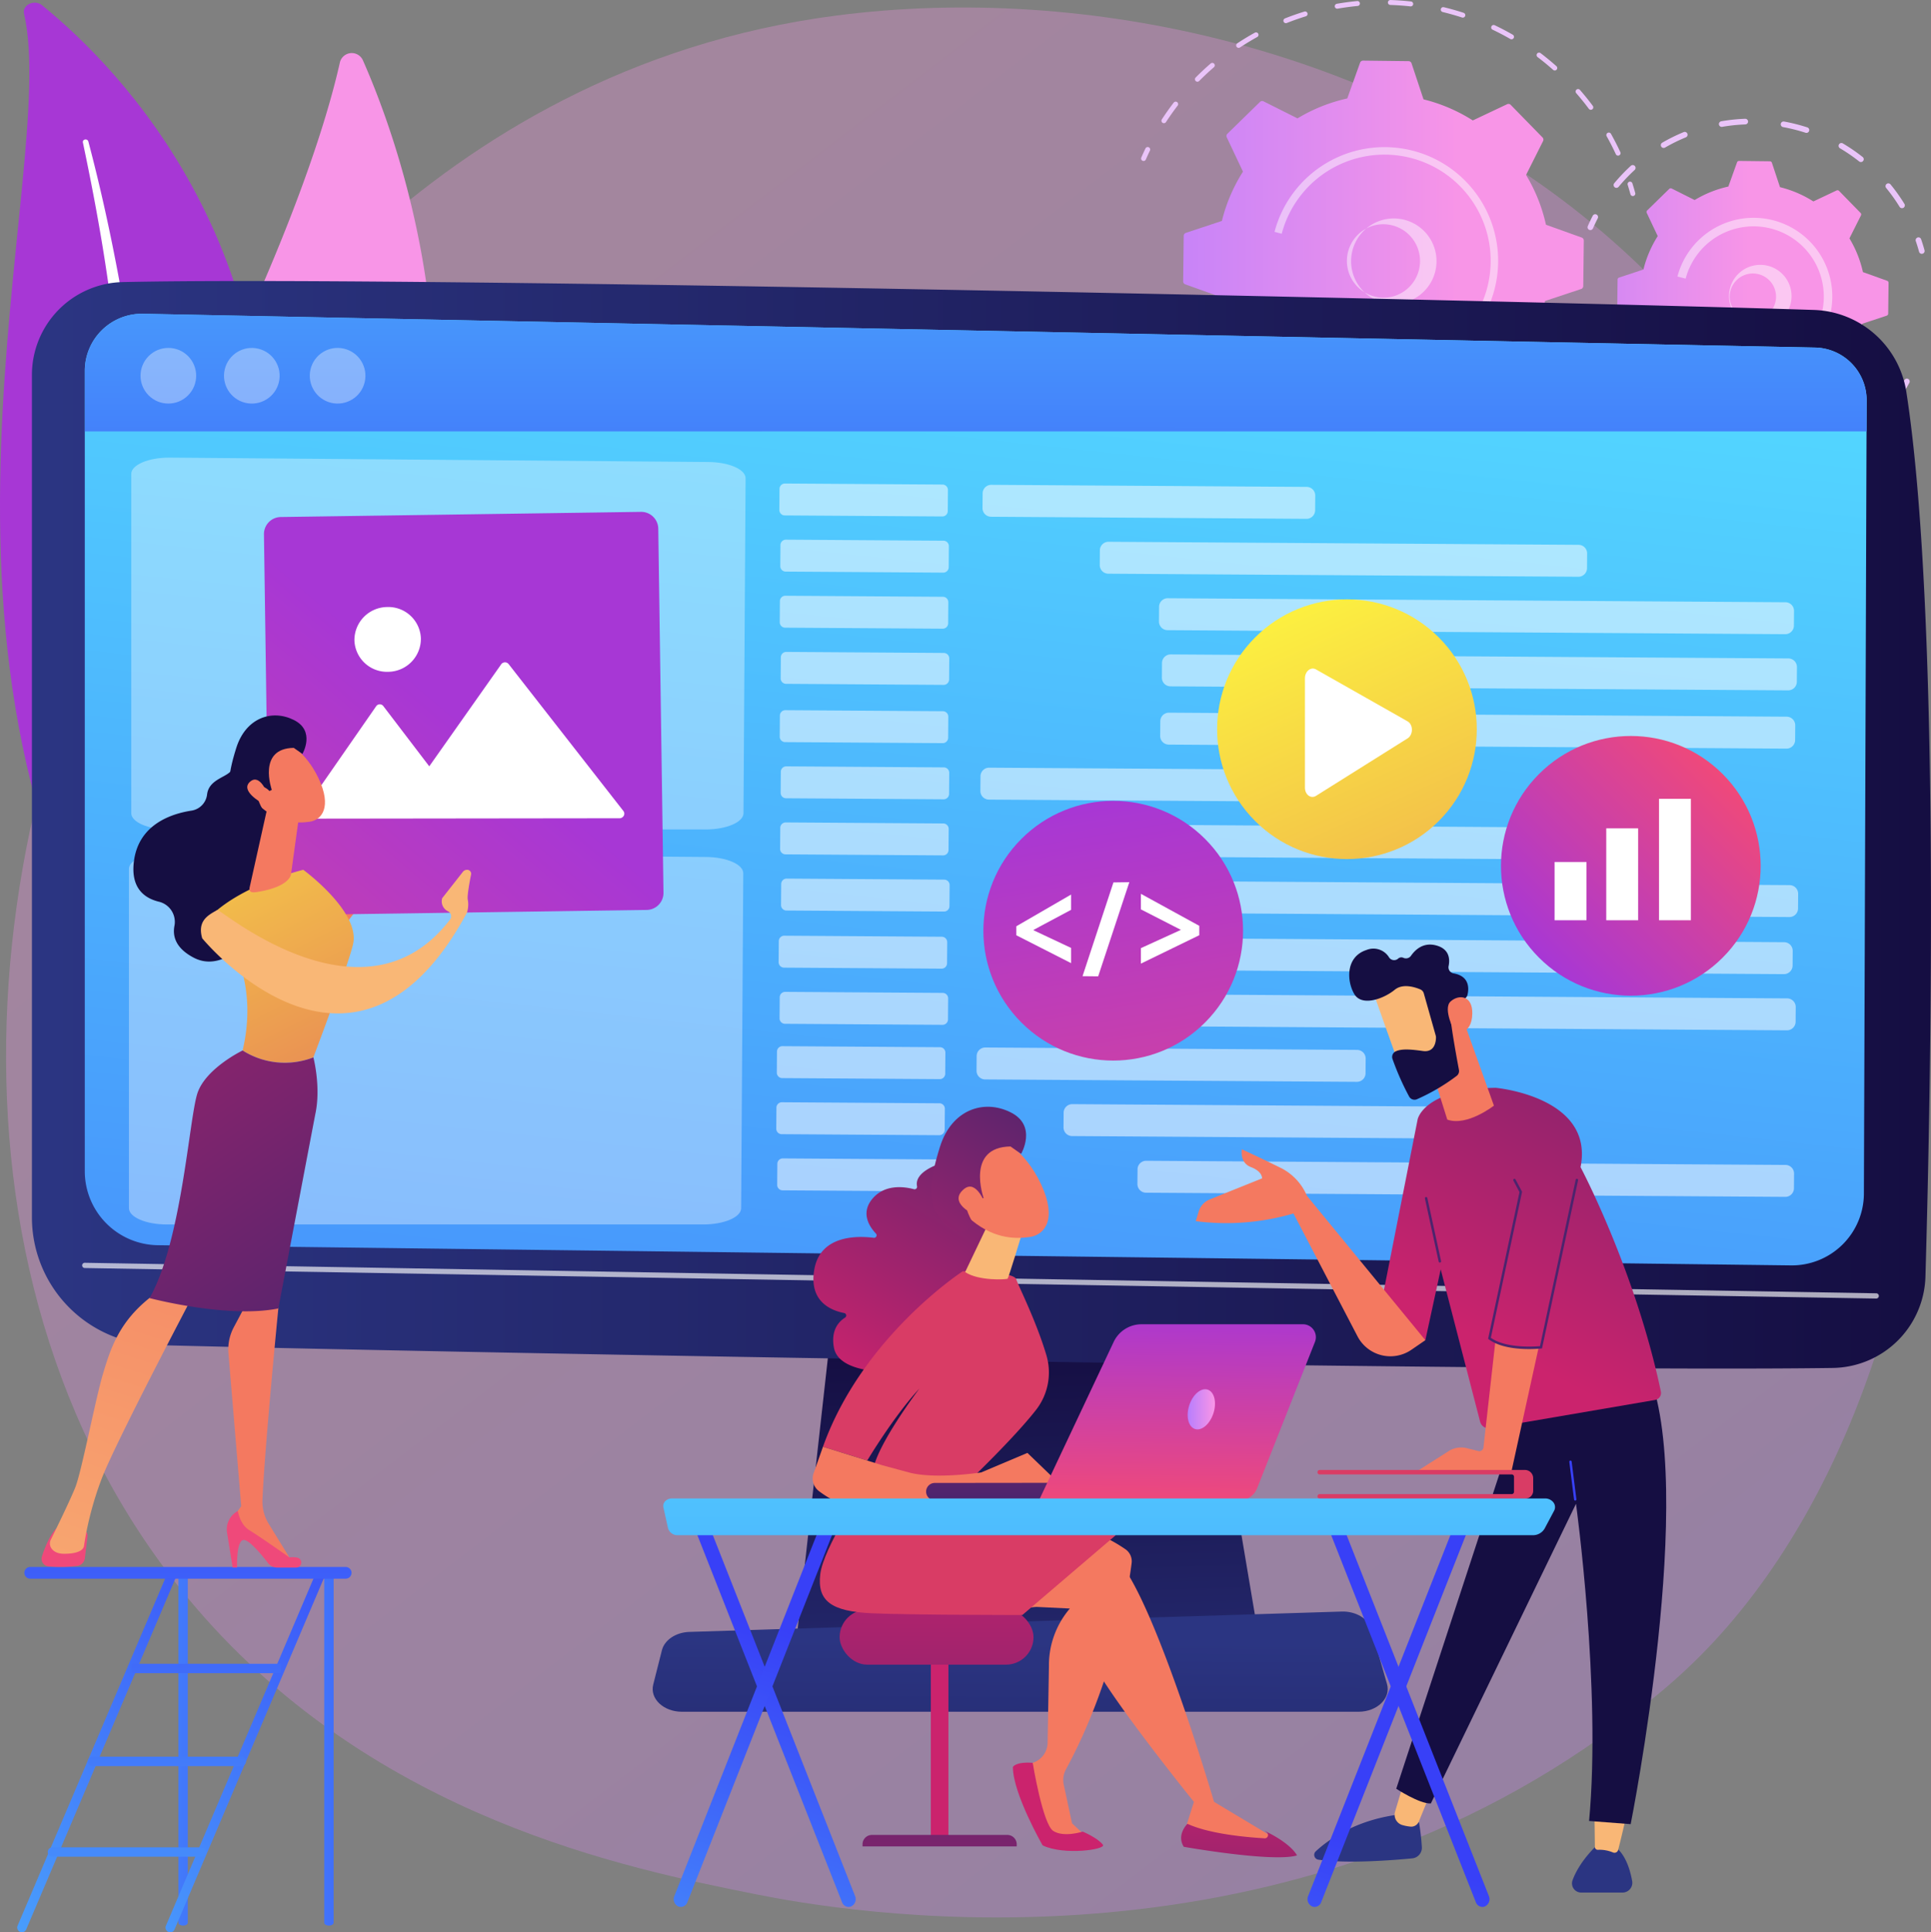 <svg xmlns="http://www.w3.org/2000/svg" xmlns:xlink="http://www.w3.org/1999/xlink" width="561.971" height="562.268" viewBox="0 0 561.971 562.268">
  <rect x="0" y="0" width="561.971" height="562.268" fill="#808080" stroke="none"/>
  <defs>
    <linearGradient id="linear-gradient" x1="1.125" y1="1.299" x2="0.238" y2="0.189" gradientUnits="objectBoundingBox">
      <stop offset="0" stop-color="#b37cff"/>
      <stop offset="1" stop-color="#f895e7"/>
    </linearGradient>
    <linearGradient id="linear-gradient-2" x1="-0.299" y1="1.059" x2="0.697" y2="1.059" xlink:href="#linear-gradient"/>
    <linearGradient id="linear-gradient-3" x1="-0.511" y1="1.64" x2="0.485" y2="1.64" xlink:href="#linear-gradient"/>
    <linearGradient id="linear-gradient-4" x1="9.738" y1="0.102" x2="11.717" y2="0.102" gradientUnits="objectBoundingBox">
      <stop offset="0" stop-color="#a737d5"/>
      <stop offset="1" stop-color="#ef497a"/>
    </linearGradient>
    <linearGradient id="linear-gradient-5" x1="-3.429" y1="2.562" x2="-0.81" y2="2.562" xlink:href="#linear-gradient"/>
    <linearGradient id="linear-gradient-6" x1="0.52" y1="1.509" x2="0.468" y2="0.18" gradientUnits="objectBoundingBox">
      <stop offset="0" stop-color="#2b3582"/>
      <stop offset="1" stop-color="#150e42"/>
    </linearGradient>
    <linearGradient id="linear-gradient-7" x1="0" y1="0.5" x2="1" y2="0.5" xlink:href="#linear-gradient-6"/>
    <linearGradient id="linear-gradient-8" x1="0.602" y1="-0.008" x2="0.096" y2="2.467" gradientUnits="objectBoundingBox">
      <stop offset="0" stop-color="#53d8ff"/>
      <stop offset="1" stop-color="#3840f7"/>
    </linearGradient>
    <linearGradient id="linear-gradient-9" x1="0.525" y1="0.297" x2="0.225" y2="5.134" xlink:href="#linear-gradient-6"/>
    <linearGradient id="linear-gradient-10" x1="0.531" y1="-3.225" x2="0.472" y2="4.226" xlink:href="#linear-gradient-8"/>
    <linearGradient id="linear-gradient-11" x1="-22.235" y1="2.29" x2="11.338" y2="-0.353" xlink:href="#linear-gradient-8"/>
    <linearGradient id="linear-gradient-12" x1="-20.655" y1="2.166" x2="12.919" y2="-0.478" xlink:href="#linear-gradient-8"/>
    <linearGradient id="linear-gradient-13" x1="-0.677" y1="2.052" x2="1.278" y2="-0.536" xlink:href="#linear-gradient-8"/>
    <linearGradient id="linear-gradient-14" x1="-0.764" y1="2.167" x2="1.176" y2="-0.402" xlink:href="#linear-gradient-8"/>
    <linearGradient id="linear-gradient-15" x1="-0.271" y1="64.331" x2="0.693" y2="-15.457" xlink:href="#linear-gradient-8"/>
    <linearGradient id="linear-gradient-16" x1="-1.014" y1="71.739" x2="1.106" y2="-27.997" xlink:href="#linear-gradient-8"/>
    <linearGradient id="linear-gradient-17" x1="-0.721" y1="61.582" x2="1.273" y2="-38.151" xlink:href="#linear-gradient-8"/>
    <linearGradient id="linear-gradient-18" x1="-0.522" y1="51.629" x2="1.472" y2="-48.113" xlink:href="#linear-gradient-8"/>
    <linearGradient id="linear-gradient-19" x1="-17.028" y1="4.474" x2="-17.013" y2="8.118" xlink:href="#linear-gradient-6"/>
    <linearGradient id="linear-gradient-20" x1="-57.085" y1="1.164" x2="-57.348" y2="-0.58" gradientUnits="objectBoundingBox">
      <stop offset="0" stop-color="#f9b776"/>
      <stop offset="1" stop-color="#f47960"/>
    </linearGradient>
    <linearGradient id="linear-gradient-21" x1="-38.515" y1="3.704" x2="-38.488" y2="7.135" xlink:href="#linear-gradient-6"/>
    <linearGradient id="linear-gradient-22" x1="-76.353" y1="1.13" x2="-76.638" y2="-0.791" xlink:href="#linear-gradient-20"/>
    <linearGradient id="linear-gradient-23" x1="-8.205" y1="0.5" x2="-7.205" y2="0.5" xlink:href="#linear-gradient-6"/>
    <linearGradient id="linear-gradient-24" x1="-328.072" y1="2.369" x2="-326.69" y2="1.878" xlink:href="#linear-gradient-8"/>
    <linearGradient id="linear-gradient-25" x1="0.451" y1="0.777" x2="1.134" y2="-0.807" gradientUnits="objectBoundingBox">
      <stop offset="0" stop-color="#cb236d"/>
      <stop offset="1" stop-color="#4c246d"/>
    </linearGradient>
    <linearGradient id="linear-gradient-26" x1="8.744" y1="-1.859" x2="6.025" y2="-1.081" xlink:href="#linear-gradient-25"/>
    <linearGradient id="linear-gradient-27" x1="-17.14" y1="0.5" x2="-16.14" y2="0.5" xlink:href="#linear-gradient-20"/>
    <linearGradient id="linear-gradient-28" x1="-7.727" y1="0.5" x2="-6.727" y2="0.5" xlink:href="#linear-gradient-20"/>
    <linearGradient id="linear-gradient-29" x1="-33.759" y1="1.029" x2="-32.47" y2="0.222" xlink:href="#linear-gradient-20"/>
    <linearGradient id="linear-gradient-30" x1="-25.349" y1="0.175" x2="-26.666" y2="1.493" xlink:href="#linear-gradient-20"/>
    <linearGradient id="linear-gradient-31" x1="-16.557" y1="0.5" x2="-15.557" y2="0.5" xlink:href="#linear-gradient-6"/>
    <linearGradient id="linear-gradient-32" x1="-87.312" y1="2.763" x2="-84.05" y2="0.44" xlink:href="#linear-gradient-20"/>
    <linearGradient id="linear-gradient-33" x1="1.809" y1="-0.767" x2="1.346" y2="-0.338" xlink:href="#linear-gradient-25"/>
    <linearGradient id="linear-gradient-34" x1="-11.674" y1="1.423" x2="-11.46" y2="-0.469" xlink:href="#linear-gradient-8"/>
    <linearGradient id="linear-gradient-35" x1="-11.443" y1="1.425" x2="-11.23" y2="-0.467" xlink:href="#linear-gradient-8"/>
    <linearGradient id="linear-gradient-36" x1="-3.967" y1="1.595" x2="-3.668" y2="-0.342" xlink:href="#linear-gradient-8"/>
    <linearGradient id="linear-gradient-37" x1="-3.736" y1="1.598" x2="-3.438" y2="-0.339" xlink:href="#linear-gradient-8"/>
    <linearGradient id="linear-gradient-38" x1="-57.834" y1="-0.903" x2="-58.426" y2="2.001" xlink:href="#linear-gradient-25"/>
    <linearGradient id="linear-gradient-39" x1="-6.148" y1="-31.124" x2="-6.216" y2="17.409" xlink:href="#linear-gradient-25"/>
    <linearGradient id="linear-gradient-40" x1="-4.776" y1="-2.351" x2="-4.83" y2="7.705" xlink:href="#linear-gradient-25"/>
    <linearGradient id="linear-gradient-41" x1="-10.314" y1="0.5" x2="-9.314" y2="0.5" xlink:href="#linear-gradient-20"/>
    <linearGradient id="linear-gradient-42" x1="-13.529" y1="0.006" x2="-13.733" y2="3.202" xlink:href="#linear-gradient-25"/>
    <linearGradient id="linear-gradient-43" x1="-5.474" y1="0.5" x2="-4.474" y2="0.5" xlink:href="#linear-gradient-20"/>
    <linearGradient id="linear-gradient-44" x1="-3.678" y1="0.5" x2="-2.678" y2="0.5" gradientUnits="objectBoundingBox">
      <stop offset="0" stop-color="#fdf53f"/>
      <stop offset="0.665" stop-color="#e57a58"/>
      <stop offset="1" stop-color="#d93c65"/>
    </linearGradient>
    <linearGradient id="linear-gradient-45" x1="-13.527" y1="-2.158" x2="-13.686" y2="6.275" xlink:href="#linear-gradient-25"/>
    <linearGradient id="linear-gradient-46" x1="0.208" y1="1.071" x2="1.101" y2="-0.528" xlink:href="#linear-gradient-25"/>
    <linearGradient id="linear-gradient-47" x1="-4.254" y1="0.171" x2="-3.633" y2="1.621" xlink:href="#linear-gradient-44"/>
    <linearGradient id="linear-gradient-48" x1="-19.185" y1="1.885" x2="-19.415" y2="0.326" xlink:href="#linear-gradient-20"/>
    <linearGradient id="linear-gradient-49" x1="-12.643" y1="0.3" x2="-11.359" y2="1.091" xlink:href="#linear-gradient-20"/>
    <linearGradient id="linear-gradient-50" x1="-0.754" y1="2.262" x2="1.008" y2="-0.4" xlink:href="#linear-gradient-25"/>
    <linearGradient id="linear-gradient-51" x1="-43.078" y1="-1.101" x2="-38.057" y2="1.863" xlink:href="#linear-gradient-20"/>
    <linearGradient id="linear-gradient-52" x1="-3.513" y1="0.5" x2="-2.513" y2="0.5" xlink:href="#linear-gradient-20"/>
    <linearGradient id="linear-gradient-53" x1="0.528" y1="-10.34" x2="0.499" y2="0.923" xlink:href="#linear-gradient-25"/>
    <linearGradient id="linear-gradient-54" x1="0.513" y1="-0.106" x2="0.49" y2="1.018" xlink:href="#linear-gradient-4"/>
    <linearGradient id="linear-gradient-55" x1="0" y1="0.5" x2="1" y2="0.5" xlink:href="#linear-gradient"/>
    <linearGradient id="linear-gradient-57" x1="-8.775" y1="4.297" x2="-8.779" y2="2.582" xlink:href="#linear-gradient-44"/>
    <linearGradient id="linear-gradient-58" x1="-0.99" y1="-4.546" x2="-1.287" y2="25.573" xlink:href="#linear-gradient-8"/>
    <linearGradient id="linear-gradient-59" x1="-4.306" y1="0.302" x2="-3.635" y2="1.263" xlink:href="#linear-gradient-20"/>
    <linearGradient id="linear-gradient-60" x1="-18.632" y1="1.592" x2="-17.02" y2="4.225" xlink:href="#linear-gradient-20"/>
    <linearGradient id="linear-gradient-61" x1="0.462" y1="0.486" x2="-0.772" y2="1.948" xlink:href="#linear-gradient-4"/>
    <linearGradient id="linear-gradient-62" x1="-2.418" y1="-0.346" x2="-2.055" y2="0.297" xlink:href="#linear-gradient-6"/>
    <linearGradient id="linear-gradient-63" x1="-1.538" y1="0.5" x2="-0.538" y2="0.5" xlink:href="#linear-gradient-4"/>
    <linearGradient id="linear-gradient-64" x1="-7.064" y1="1.602" x2="-6.029" y2="-1.187" xlink:href="#linear-gradient-20"/>
    <linearGradient id="linear-gradient-65" x1="-6.311" y1="0.5" x2="-5.311" y2="0.5" xlink:href="#linear-gradient-4"/>
    <linearGradient id="linear-gradient-66" x1="-0.982" y1="1.698" x2="-0.519" y2="-1.193" xlink:href="#linear-gradient-20"/>
    <linearGradient id="linear-gradient-67" x1="-3.191" y1="-0.031" x2="-1.587" y2="4.08" xlink:href="#linear-gradient-44"/>
    <linearGradient id="linear-gradient-68" x1="-2.522" y1="-0.682" x2="-1.162" y2="2.359" xlink:href="#linear-gradient-25"/>
    <linearGradient id="linear-gradient-69" x1="-9.832" y1="1.857" x2="-9.578" y2="0.807" xlink:href="#linear-gradient-20"/>
    <linearGradient id="linear-gradient-70" x1="-6.909" y1="1.328" x2="-5.448" y2="-1.033" xlink:href="#linear-gradient-20"/>
    <linearGradient id="linear-gradient-71" x1="-6.051" y1="-0.334" x2="-5.35" y2="0.994" xlink:href="#linear-gradient-6"/>
    <linearGradient id="linear-gradient-72" x1="-23.834" y1="3.259" x2="-18.518" y2="-4.348" xlink:href="#linear-gradient-20"/>
    <linearGradient id="linear-gradient-73" x1="14.966" y1="12.548" x2="15.549" y2="12.548" xlink:href="#linear-gradient-20"/>
    <linearGradient id="linear-gradient-74" x1="0.794" y1="0.084" x2="-0.492" y2="1.905" xlink:href="#linear-gradient-4"/>
    <linearGradient id="linear-gradient-75" x1="0.721" y1="-0.082" x2="-0.708" y2="3.686" xlink:href="#linear-gradient-44"/>
    <linearGradient id="linear-gradient-76" x1="0" y1="0.5" x2="1" y2="0.5" xlink:href="#linear-gradient-4"/>
  </defs>
  <g id="Group_41" data-name="Group 41" transform="translate(-458.821 -440.582)">
    <path id="Path_1" data-name="Path 1" d="M962.639,929.029c-11.5,11.958-22.378,19.671-30.974,25.764-101.043,71.622-220.6,50.744-246.015,45.646-37.523-7.529-110.054-22.082-162.492-83-79.335-92.166-66.981-237.372-5.444-333.224,11.256-17.533,70.715-114.846,191.564-130.451,73.136-9.444,158.39,9.6,220.129,60.7C1059,621.723,1049.775,838.406,962.639,929.029Z" transform="translate(-6.993 -8.665)" opacity="0.3" fill="url(#linear-gradient)"/>
    <g id="Group_9" data-name="Group 9" transform="translate(786.472 440.582)">
      <g id="Group_4" data-name="Group 4">
        <g id="Group_1" data-name="Group 1" transform="translate(4.438)">
          <path id="Path_2" data-name="Path 2" d="M2109.815,657.221a.72.72,0,0,1-.828-.988c.386-.885.794-1.774,1.212-2.642a.72.72,0,1,1,1.3.625c-.41.851-.81,1.724-1.189,2.593A.719.719,0,0,1,2109.815,657.221Z" transform="translate(-2108.926 -610.397)" fill="#eac4f9"/>
          <path id="Path_3" data-name="Path 3" d="M2271.409,485.851a.722.722,0,0,1-.822-.4c-.817-1.768-1.715-3.525-2.668-5.222a.72.72,0,0,1,1.256-.706c.972,1.731,1.888,3.522,2.721,5.323a.72.72,0,0,1-.352.956A.673.673,0,0,1,2271.409,485.851Zm-7.932-13.338a.721.721,0,0,1-.747-.27c-1.16-1.557-2.4-3.093-3.684-4.563a.721.721,0,0,1,1.085-.949c1.31,1.5,2.573,3.064,3.755,4.652a.722.722,0,0,1-.148,1.008A.711.711,0,0,1,2263.477,472.513Zm-10.491-11.438a.717.717,0,0,1-.648-.162c-1.458-1.3-2.981-2.551-4.528-3.726a.72.72,0,1,1,.871-1.148c1.577,1.2,3.129,2.476,4.615,3.8a.72.72,0,0,1-.31,1.238Zm-113.75,15.337a.72.72,0,0,1-.772-1.093c1.082-1.66,2.244-3.3,3.455-4.877a.72.72,0,0,1,1.142.878c-1.188,1.546-2.329,3.156-3.39,4.785A.718.718,0,0,1,2139.237,476.411ZM2240.4,452a.719.719,0,0,1-.528-.076c-1.685-.97-3.432-1.885-5.19-2.719a.721.721,0,0,1,.618-1.3c1.792.851,3.572,1.784,5.292,2.773A.72.72,0,0,1,2240.4,452Zm-91.41,12.342a.72.72,0,0,1-.681-1.207c1.4-1.413,2.872-2.786,4.37-4.079a.72.72,0,0,1,.941,1.09c-1.47,1.269-2.913,2.616-4.288,4A.712.712,0,0,1,2148.993,464.339Zm77.236-18.646a.717.717,0,0,1-.392-.016c-1.845-.6-3.742-1.139-5.64-1.6a.72.72,0,1,1,.338-1.4c1.935.466,3.869,1.015,5.749,1.629a.72.72,0,0,1-.055,1.385Zm-65.243,8.795a.72.72,0,0,1-.566-1.3c1.656-1.1,3.375-2.139,5.111-3.1a.72.72,0,1,1,.7,1.26c-1.7.943-3.389,1.967-5.014,3.042A.717.717,0,0,1,2160.986,454.488Zm50.077-12.066a.7.7,0,0,1-.248.016c-1.934-.213-3.9-.353-5.849-.416a.72.72,0,1,1,.046-1.439c1.984.063,3.989.206,5.961.423a.72.72,0,0,1,.089,1.416Zm-15.515-.12a.742.742,0,0,1-.1.017c-1.936.182-3.891.445-5.813.779a.72.72,0,0,1-.833-.586.736.736,0,0,1,.586-.833c1.958-.341,3.952-.608,5.925-.794a.72.72,0,0,1,.237,1.417Zm-20.807,5a.72.72,0,0,1-.434-1.37c1.845-.732,3.742-1.4,5.638-1.986a.72.72,0,1,1,.425,1.376c-1.86.574-3.722,1.229-5.531,1.948A.722.722,0,0,1,2174.741,447.3Z" transform="translate(-2132.427 -440.582)" fill="#eac4f9"/>
          <path id="Path_4" data-name="Path 4" d="M2814.091,707.376a.72.72,0,0,1-.863-.51c-.249-.912-.52-1.832-.8-2.736a.721.721,0,0,1,.471-.9.729.729,0,0,1,.9.471c.29.921.566,1.859.82,2.788a.722.722,0,0,1-.505.885Z" transform="translate(-2670.815 -650.345)" fill="#eac4f9"/>
        </g>
        <g id="Group_2" data-name="Group 2" transform="translate(0 92.258)">
          <path id="Path_5" data-name="Path 5" d="M2778.479,999.149a.72.72,0,0,1-.789-1.067c.485-.82.958-1.655,1.4-2.483a.721.721,0,0,1,1.268.686c-.456.843-.937,1.694-1.433,2.53A.715.715,0,0,1,2778.479,999.149Z" transform="translate(-2638.582 -975.857)" fill="#eac4f9"/>
          <path id="Path_6" data-name="Path 6" d="M2194,1004.216l-.635.15a.72.72,0,0,1-.331-1.4l.007,0,.622-.147c1.653-.4,3.317-.86,4.945-1.372a.721.721,0,0,1,.432,1.375C2197.384,1003.339,2195.688,1003.81,2194,1004.216Zm-9.96,1.707a.71.71,0,0,1-.1.017c-1.94.2-3.915.329-5.868.381a.721.721,0,0,1-.038-1.441c1.917-.051,3.854-.176,5.758-.374a.72.72,0,0,1,.244,1.416Zm23.782-6.494a.72.72,0,0,1-.469-1.355c1.743-.8,3.474-1.679,5.146-2.61a.72.72,0,1,1,.7,1.258c-1.7.95-3.469,1.845-5.246,2.662A.741.741,0,0,1,2207.825,999.429Zm-39.054,6.537a.707.707,0,0,1-.239.016c-1.948-.191-3.907-.459-5.825-.8a.721.721,0,0,1,.25-1.419c1.882.332,3.806.6,5.716.784a.72.72,0,0,1,.1,1.417Zm52.212-14.291a.72.72,0,0,1-.6-1.28c1.537-1.13,3.055-2.339,4.513-3.6a.72.72,0,0,1,.94,1.092c-1.486,1.28-3.034,2.513-4.6,3.664A.714.714,0,0,1,2220.983,991.675Zm-67.181,11.278a.709.709,0,0,1-.38-.012c-1.863-.576-3.729-1.232-5.546-1.952a.72.72,0,1,1,.531-1.339c1.782.705,3.613,1.349,5.44,1.915a.72.72,0,0,1-.045,1.388Zm78.513-21.518a.72.72,0,0,1-.7-1.184c1.286-1.42,2.535-2.908,3.709-4.421a.721.721,0,0,1,1.139.883c-1.2,1.541-2.469,3.057-3.78,4.5A.716.716,0,0,1,2232.316,981.435Zm-92.565,15.554a.713.713,0,0,1-.515-.07c-1.706-.938-3.4-1.959-5.038-3.032a.72.72,0,0,1,.79-1.2c1.606,1.054,3.269,2.054,4.942,2.976a.72.72,0,0,1-.179,1.331Zm-12.561-8.679a.717.717,0,0,1-.636-.152c-1.17-1-2.326-2.042-3.44-3.112q-.45-.432-.89-.869a.72.72,0,0,1,1.014-1.023q.432.43.874.853c1.093,1.05,2.229,2.077,3.376,3.055a.72.72,0,0,1-.3,1.248ZM2116.606,977.3a.721.721,0,0,1-.736-.255c-1.206-1.537-2.366-3.139-3.45-4.765a.72.72,0,0,1,1.2-.8c1.063,1.594,2.2,3.167,3.385,4.675a.721.721,0,0,1-.4,1.145Zm-8.161-12.908a.72.72,0,0,1-.813-.379c-.87-1.747-1.682-3.551-2.416-5.364a.72.72,0,0,1,1.336-.54c.719,1.778,1.517,3.549,2.369,5.262a.719.719,0,0,1-.324.966A.691.691,0,0,1,2108.445,964.391Z" transform="translate(-2101.483 -945.854)" fill="#eac4f9"/>
          <path id="Path_7" data-name="Path 7" d="M2088.446,903.217a.72.72,0,0,1-.864-.516c-.246-.928-.478-1.877-.69-2.824a.752.752,0,0,1,.545-.86.721.721,0,0,1,.861.545c.208.929.436,1.861.676,2.771a.72.72,0,0,1-.511.881Z" transform="translate(-2086.875 -898.998)" fill="#eac4f9"/>
        </g>
        <g id="Group_3" data-name="Group 3" transform="translate(16.682 17.637)">
          <path id="Path_8" data-name="Path 8" d="M2169.767,592.454a.907.907,0,0,0,.6.866l10.407,3.727a48.137,48.137,0,0,0,5.795,14.485l-4.955,9.874a.908.908,0,0,0,.162,1.042l9.264,9.486a.909.909,0,0,0,1.038.187l9.988-4.721a48.159,48.159,0,0,0,14.344,6.135l3.48,10.493a.909.909,0,0,0,.851.622l13.259.157a.909.909,0,0,0,.866-.6L2238.6,633.8A48.162,48.162,0,0,0,2253.081,628l9.874,4.955A.908.908,0,0,0,2264,632.8l9.487-9.265a.908.908,0,0,0,.187-1.038l-4.721-9.988a48.151,48.151,0,0,0,6.135-14.345l10.493-3.48a.909.909,0,0,0,.622-.851l.157-13.259a.909.909,0,0,0-.6-.866l-10.407-3.727a48.164,48.164,0,0,0-5.794-14.486l4.955-9.874a.909.909,0,0,0-.162-1.042l-9.265-9.486a.908.908,0,0,0-1.038-.186l-9.989,4.721a48.143,48.143,0,0,0-14.344-6.135L2236.23,529a.908.908,0,0,0-.852-.622l-13.259-.157a.909.909,0,0,0-.866.6l-3.727,10.407a48.157,48.157,0,0,0-14.486,5.8l-9.874-4.956a.908.908,0,0,0-1.042.162l-9.486,9.265a.909.909,0,0,0-.187,1.038l4.721,9.988a48.164,48.164,0,0,0-6.135,14.344l-10.493,3.48a.908.908,0,0,0-.622.851Z" transform="translate(-2169.767 -528.218)" fill="url(#linear-gradient-2)"/>
          <path id="Path_9" data-name="Path 9" d="M2411.4,779.367l-.012,0a12.43,12.43,0,1,1,.012,0Zm-5.516-22.893a10.694,10.694,0,0,0,5,20.795l.01,0a10.694,10.694,0,0,0-5-20.795Z" transform="translate(-2350.094 -708.575)" fill="#fff" opacity="0.47"/>
          <path id="Path_10" data-name="Path 10" d="M2341.673,718.7a33.108,33.108,0,0,1-35.822-14.555l1.829-1.15a30.956,30.956,0,0,0,39.078,11.673l.064-.029.066-.031a30.929,30.929,0,0,0,17.9-27.68,31.129,31.129,0,0,0-.859-7.667,30.927,30.927,0,0,0-59.95-.59l-2.09-.55a33.083,33.083,0,1,1,39.784,40.578Z" transform="translate(-2275.299 -628.29)" fill="#fff" opacity="0.47"/>
        </g>
      </g>
      <g id="Group_8" data-name="Group 8" transform="translate(131.363 34.557)">
        <g id="Group_5" data-name="Group 5" transform="translate(3.007)">
          <path id="Path_11" data-name="Path 11" d="M2755.555,754.9a.822.822,0,0,1-.946-1.128c.443-1.018.925-2.034,1.433-3.018a.822.822,0,1,1,1.462.753c-.491.953-.957,1.936-1.387,2.921A.819.819,0,0,1,2755.555,754.9Z" transform="translate(-2754.54 -722.528)" fill="#eac4f9"/>
          <path id="Path_12" data-name="Path 12" d="M2876.328,638.291a.822.822,0,0,1-.893-.368,50.361,50.361,0,0,0-3.93-5.513.823.823,0,0,1,1.272-1.043,52.087,52.087,0,0,1,4.058,5.694.822.822,0,0,1-.27,1.131A.808.808,0,0,1,2876.328,638.291Zm-11.964-13.428a.821.821,0,0,1-.7-.154,50.521,50.521,0,0,0-5.583-3.829.822.822,0,0,1,.836-1.416,52.038,52.038,0,0,1,5.765,3.954.822.822,0,0,1-.316,1.445Zm-71.147,7.512a.822.822,0,0,1-.825-1.326c.793-.952,1.633-1.891,2.5-2.794.749-.78,1.529-1.544,2.32-2.271a.822.822,0,0,1,1.114,1.21c-.767.705-1.523,1.445-2.248,2.2-.84.875-1.655,1.786-2.422,2.707A.82.82,0,0,1,2793.216,632.375Zm55.295-15.993a.822.822,0,0,1-.446-.017,50.587,50.587,0,0,0-6.564-1.653.823.823,0,0,1,.294-1.619,52.338,52.338,0,0,1,6.778,1.707.823.823,0,0,1-.062,1.582Zm-41.56,4.382a.822.822,0,0,1-.6-1.511,52.075,52.075,0,0,1,6.272-3.089.823.823,0,0,1,.626,1.521,50.36,50.36,0,0,0-6.075,2.991A.83.83,0,0,1,2806.951,620.763Zm23.75-6.851a.813.813,0,0,1-.162.022,51,51,0,0,0-6.734.707.823.823,0,0,1-.951-.67.841.841,0,0,1,.67-.951,52.7,52.7,0,0,1,6.953-.73.822.822,0,0,1,.224,1.621Z" transform="translate(-2784.622 -612.29)" fill="#eac4f9"/>
          <path id="Path_13" data-name="Path 13" d="M3230.949,788.532a.822.822,0,0,1-.985-.583c-.285-1.038-.6-2.078-.953-3.091a.822.822,0,0,1,.511-1.045.8.8,0,0,1,1.044.51c.361,1.047.691,2.121.984,3.193a.823.823,0,0,1-.577,1.01Z" transform="translate(-3133.486 -749.251)" fill="#eac4f9"/>
        </g>
        <g id="Group_6" data-name="Group 6" transform="translate(0 62.483)">
          <path id="Path_14" data-name="Path 14" d="M3205.026,992.4a.823.823,0,0,1-.889-1.237c.572-.91,1.121-1.851,1.631-2.794a.823.823,0,0,1,1.447.783c-.527.974-1.094,1.945-1.685,2.886A.823.823,0,0,1,3205.026,992.4Z" transform="translate(-3110.546 -974.82)" fill="#eac4f9"/>
          <path id="Path_15" data-name="Path 15" d="M2826.641,1014.884a.822.822,0,0,1-.448-1.581,50.066,50.066,0,0,0,6.178-2.488.823.823,0,0,1,.715,1.482,51.91,51.91,0,0,1-6.381,2.57Zm-10.745,2.283a.84.84,0,0,1-.11.019,52.58,52.58,0,0,1-6.872.251.822.822,0,1,1,.048-1.644,50.87,50.87,0,0,0,6.656-.244.822.822,0,0,1,.277,1.617Zm26.347-10.625a.822.822,0,0,1-.7-1.446,51.092,51.092,0,0,0,4.959-4.449.822.822,0,1,1,1.176,1.149,52.69,52.69,0,0,1-5.119,4.594A.826.826,0,0,1,2842.244,1006.543Zm-44,9.385a.822.822,0,0,1-.39,0,52.007,52.007,0,0,1-6.55-2.094.822.822,0,1,1,.6-1.53,50.221,50.221,0,0,0,6.342,2.027.823.823,0,0,1-.006,1.6Zm-16.169-7.173a.821.821,0,0,1-.652-.117,52.455,52.455,0,0,1-5.44-4.2.822.822,0,1,1,1.089-1.232,50.828,50.828,0,0,0,5.269,4.072.822.822,0,0,1-.266,1.481Zm-12.773-12.243a.821.821,0,0,1-.855-.312,51.862,51.862,0,0,1-3.7-5.8.823.823,0,1,1,1.443-.79,50.173,50.173,0,0,0,3.582,5.614.823.823,0,0,1-.175,1.15A.833.833,0,0,1,2769.306,996.512Z" transform="translate(-2759.608 -975.814)" fill="#eac4f9"/>
          <path id="Path_16" data-name="Path 16" d="M2741.434,927.565a.822.822,0,0,1-.981-.569c-.311-1.066-.592-2.154-.834-3.234a.823.823,0,0,1,.61-.98l.013,0a.823.823,0,0,1,.982.622c.235,1.046.507,2.1.808,3.133a.823.823,0,0,1-.559,1.02Z" transform="translate(-2739.598 -922.759)" fill="#eac4f9"/>
        </g>
        <g id="Group_7" data-name="Group 7" transform="translate(11.636 12.272)">
          <path id="Path_17" data-name="Path 17" d="M2797.414,716.777a.615.615,0,0,0,.407.586l7.05,2.524a32.6,32.6,0,0,0,3.925,9.812l-3.356,6.688a.614.614,0,0,0,.11.706l6.275,6.426a.615.615,0,0,0,.7.126l6.766-3.2a32.626,32.626,0,0,0,9.717,4.156l2.357,7.107a.615.615,0,0,0,.577.422l8.981.106a.616.616,0,0,0,.587-.408l2.524-7.05a32.613,32.613,0,0,0,9.812-3.925l6.688,3.357a.615.615,0,0,0,.706-.11l6.426-6.276a.616.616,0,0,0,.126-.7l-3.2-6.766a32.6,32.6,0,0,0,4.156-9.716l7.108-2.357a.615.615,0,0,0,.421-.577l.106-8.981a.616.616,0,0,0-.408-.587l-7.049-2.524A32.613,32.613,0,0,0,2865,695.8l3.356-6.688a.613.613,0,0,0-.11-.706l-6.275-6.426a.616.616,0,0,0-.7-.126l-6.766,3.2a32.608,32.608,0,0,0-9.717-4.156l-2.357-7.107a.615.615,0,0,0-.577-.421l-8.981-.106a.615.615,0,0,0-.586.408l-2.525,7.05a32.631,32.631,0,0,0-9.812,3.925l-6.688-3.357a.615.615,0,0,0-.706.11l-6.426,6.276a.616.616,0,0,0-.126.7l3.2,6.766a32.619,32.619,0,0,0-4.156,9.716l-7.107,2.357a.615.615,0,0,0-.422.577Z" transform="translate(-2797.414 -673.266)" fill="url(#linear-gradient-3)"/>
          <path id="Path_18" data-name="Path 18" d="M2959.212,841.883l-.008,0a9.1,9.1,0,1,1,.008,0Zm-3.734-15.5a6.74,6.74,0,0,0,3.15,13.107h.006a6.74,6.74,0,1,0-3.156-13.106Z" transform="translate(-2917.569 -793.444)" fill="#fff" opacity="0.47"/>
          <path id="Path_19" data-name="Path 19" d="M2912.051,800.746a22.928,22.928,0,0,1-24.507-9.613q-.154-.231-.3-.465l2.089-1.313a20.616,20.616,0,0,0,2.7,3.417h0a20.443,20.443,0,0,0,3.677,2.984l.011.006.02.013a20.5,20.5,0,0,0,19.383,1.319,20.247,20.247,0,0,0,4.555-2.849c.046-.037.091-.074.135-.113l.109-.093c.093-.079.186-.159.277-.241q.374-.332.735-.684a20.3,20.3,0,0,0,6.158-14.381,20.571,20.571,0,0,0-.569-5.068,20.447,20.447,0,0,0-39.635-.391l-2.386-.628a22.912,22.912,0,1,1,27.552,28.1Z" transform="translate(-2866.973 -739.017)" fill="#fff" opacity="0.47"/>
        </g>
      </g>
    </g>
    <g id="Group_10" data-name="Group 10" transform="translate(458.821 441.356)">
      <path id="Path_20" data-name="Path 20" d="M465.817,447.655c-.6-2.572,3.014-4.282,5.229-2.485,22.5,18.243,76.551,72.873,63.08,168.342-16.9,119.78,11.994,163.487,47.962,190.147,0,0-49.4-12.538-80.474-56.887C425.312,637.883,476.56,493.386,465.817,447.655Z" transform="translate(-458.821 -444.427)" fill="url(#linear-gradient-4)"/>
      <path id="Path_21" data-name="Path 21" d="M578.6,643.072c2.814,13.335,5.323,26.71,7.261,40.146q3.03,20.136,4.627,40.389c1,13.5,1.7,27.005,1.745,40.521.11,13.515-.451,27.018-1.071,40.575-.531,13.552-1.155,27.2-.163,40.947a121.382,121.382,0,0,0,9.593,40.527c1.432,3.233,2.938,6.456,4.65,9.57,1.645,3.143,3.452,6.224,5.321,9.275a146.421,146.421,0,0,0,12.761,17.555,160.989,160.989,0,0,0,33.6,29.407,3.364,3.364,0,0,0,4.254-.483,2.384,2.384,0,0,0-.489-3.625l-.009-.006c-3.005-2.111-5.979-4.249-8.832-6.494-1.448-1.1-2.835-2.259-4.248-3.392-1.361-1.178-2.776-2.31-4.093-3.524a146.026,146.026,0,0,1-36.665-50.3,118.441,118.441,0,0,1-6.361-19.1,130.4,130.4,0,0,1-3.069-19.782c-1.081-13.342-.593-26.856-.175-40.41.4-13.557.69-27.184.332-40.8q-.236-10.211-.9-20.407c-.2-3.4-.471-6.794-.737-10.189q-.456-5.089-.988-10.171-2.191-20.324-5.829-40.486c-2.5-13.422-5.42-26.783-8.928-40.024a.825.825,0,0,0-.975-.529A.714.714,0,0,0,578.6,643.072Z" transform="translate(-554.486 -602.432)" fill="#fff" style="mix-blend-mode: soft-light;isolation: isolate"/>
    </g>
    <g id="Group_12" data-name="Group 12" transform="translate(496.151 456.023)">
      <g id="Group_11" data-name="Group 11">
        <path id="Path_22" data-name="Path 22" d="M668.2,777.727a5.663,5.663,0,0,1-9.269-1.578c-9.156-20.214-29.876-79.707,4.343-148.246,28.9-57.879,39.065-92.008,42.608-107.822a3.551,3.551,0,0,1,6.715-.653C727.862,554.018,768.157,671.676,668.2,777.727Z" transform="translate(-644.307 -517.307)" fill="url(#linear-gradient-5)"/>
        <path id="Path_23" data-name="Path 23" d="M730.81,1070.311a1.546,1.546,0,0,1-.3.024,1.57,1.57,0,0,1-1.546-1.594c.015-.983,1.928-99.236,38.471-181.527a1.57,1.57,0,1,1,2.87,1.275c-36.277,81.692-38.187,179.324-38.2,180.3A1.57,1.57,0,0,1,730.81,1070.311Z" transform="translate(-711.924 -812.024)" fill="#fff" style="mix-blend-mode: soft-light;isolation: isolate"/>
      </g>
    </g>
    <g id="Group_15" data-name="Group 15" transform="translate(468.115 522.359)">
      <g id="Group_13" data-name="Group 13">
        <path id="Path_24" data-name="Path 24" d="M1622.349,2293.016l-11.6,104.012H1745.3l-17.526-104.012Z" transform="translate(-1388.216 -2001.984)" fill="url(#linear-gradient-6)"/>
        <path id="Path_25" data-name="Path 25" d="M505,874.253V1119.38a37.186,37.186,0,0,0,36.227,37.175c89.532,2.308,402.673,7.906,487.9,6.65a27.362,27.362,0,0,0,26.938-26.582c1.643-56.946,4.313-193.883-5.565-257.458a28.157,28.157,0,0,0-26.923-23.832c-75.017-2.4-406.966-10.02-492.156-8.107A27.029,27.029,0,0,0,505,874.253Z" transform="translate(-505.003 -846.921)" fill="url(#linear-gradient-7)"/>
        <path id="Path_26" data-name="Path 26" d="M581.429,910.856v232.888a21.545,21.545,0,0,0,21.223,21.542l475.264,5.872a20.968,20.968,0,0,0,21.281-20.888l.8-230.807a15.335,15.335,0,0,0-14.962-15.387l-486.582-9.83A16.616,16.616,0,0,0,581.429,910.856Z" transform="translate(-566.048 -884.718)" fill="url(#linear-gradient-8)"/>
        <path id="Path_27" data-name="Path 27" d="M1099.745,2276.833h-.014l-521.346-8.883a.764.764,0,0,1,.026-1.528l521.346,8.883a.764.764,0,0,1-.012,1.528Z" transform="translate(-563.018 -1980.742)" fill="#fff" opacity="0.65"/>
        <path id="Path_28" data-name="Path 28" d="M1608.04,2799.864H1411.113c-5.35,0-9.367-3.809-8.333-7.9l2.527-9.993c.76-3.006,4.066-5.212,7.993-5.334l189.845-5.924c4.1-.128,7.736,2.049,8.63,5.173l4.555,15.917C1617.513,2795.938,1613.476,2799.864,1608.04,2799.864Z" transform="translate(-1221.969 -2383.539)" fill="url(#linear-gradient-9)"/>
      </g>
      <g id="Group_14" data-name="Group 14" transform="translate(28.231 51.389)">
        <path id="Path_29" data-name="Path 29" d="M1633.231,1149.281l-45.815-.3a1.579,1.579,0,0,1-1.589-1.571l.046-6.17a1.58,1.58,0,0,1,1.61-1.548l45.815.3a1.58,1.58,0,0,1,1.589,1.571l-.047,6.17A1.581,1.581,0,0,1,1633.231,1149.281Z" transform="translate(-1396.538 -1132.161)" fill="#fff" opacity="0.53"/>
        <path id="Path_30" data-name="Path 30" d="M1973.839,1151.518l-91.715-.6a2.511,2.511,0,0,1-2.527-2.5l.033-4.331a2.513,2.513,0,0,1,2.561-2.461l91.715.6a2.511,2.511,0,0,1,2.527,2.5l-.033,4.331A2.513,2.513,0,0,1,1973.839,1151.518Z" transform="translate(-1631.186 -1133.71)" fill="#fff" opacity="0.53"/>
        <path id="Path_31" data-name="Path 31" d="M1634.575,1230.494l-45.815-.3a1.579,1.579,0,0,1-1.589-1.571l.046-6.17a1.581,1.581,0,0,1,1.611-1.548l45.814.3a1.579,1.579,0,0,1,1.589,1.571l-.046,6.17A1.581,1.581,0,0,1,1634.575,1230.494Z" transform="translate(-1397.612 -1197.03)" fill="#fff" opacity="0.53"/>
        <path id="Path_32" data-name="Path 32" d="M2188.393,1234.117l-136.723-.888a2.512,2.512,0,0,1-2.527-2.5l.033-4.331a2.513,2.513,0,0,1,2.561-2.461l136.723.888a2.51,2.51,0,0,1,2.526,2.5l-.032,4.331A2.513,2.513,0,0,1,2188.393,1234.117Z" transform="translate(-1766.611 -1199.452)" fill="#fff" opacity="0.53"/>
        <path id="Path_33" data-name="Path 33" d="M1633.785,1311.576l-45.815-.3a1.579,1.579,0,0,1-1.589-1.571l.046-6.17a1.581,1.581,0,0,1,1.611-1.548l45.814.3a1.579,1.579,0,0,1,1.589,1.571l-.046,6.17A1.581,1.581,0,0,1,1633.785,1311.576Z" transform="translate(-1396.981 -1261.794)" fill="#fff" opacity="0.53"/>
        <path id="Path_34" data-name="Path 34" d="M2316.987,1316.04l-179.7-1.168a2.51,2.51,0,0,1-2.526-2.5l.032-4.331a2.513,2.513,0,0,1,2.56-2.461l179.7,1.167a2.511,2.511,0,0,1,2.527,2.5l-.033,4.331A2.512,2.512,0,0,1,2316.987,1316.04Z" transform="translate(-1834.996 -1264.664)" fill="#fff" opacity="0.53"/>
        <path id="Path_35" data-name="Path 35" d="M1635.129,1392.789l-45.814-.3a1.579,1.579,0,0,1-1.589-1.571l.047-6.17a1.58,1.58,0,0,1,1.61-1.548l45.815.3a1.58,1.58,0,0,1,1.589,1.571l-.046,6.17A1.581,1.581,0,0,1,1635.129,1392.789Z" transform="translate(-1398.054 -1326.662)" fill="#fff" opacity="0.53"/>
        <path id="Path_36" data-name="Path 36" d="M2321.2,1397.272l-179.7-1.168a2.511,2.511,0,0,1-2.526-2.5l.033-4.331a2.512,2.512,0,0,1,2.56-2.461l179.7,1.168a2.511,2.511,0,0,1,2.527,2.5l-.032,4.331A2.514,2.514,0,0,1,2321.2,1397.272Z" transform="translate(-1838.361 -1329.548)" fill="#fff" opacity="0.53"/>
        <path id="Path_37" data-name="Path 37" d="M1633.755,1477.041l-45.815-.3a1.579,1.579,0,0,1-1.589-1.571l.047-6.17a1.58,1.58,0,0,1,1.611-1.548l45.815.3a1.579,1.579,0,0,1,1.589,1.571l-.047,6.17A1.581,1.581,0,0,1,1633.755,1477.041Z" transform="translate(-1396.956 -1393.958)" fill="#fff" opacity="0.53"/>
        <path id="Path_38" data-name="Path 38" d="M2318.743,1481.515l-179.7-1.168a2.51,2.51,0,0,1-2.526-2.5l.033-4.331a2.513,2.513,0,0,1,2.56-2.461l179.7,1.168a2.511,2.511,0,0,1,2.526,2.5l-.033,4.331A2.513,2.513,0,0,1,2318.743,1481.515Z" transform="translate(-1836.399 -1396.838)" fill="#fff" opacity="0.53"/>
        <path id="Path_39" data-name="Path 39" d="M1635.1,1558.254l-45.815-.3a1.579,1.579,0,0,1-1.589-1.571l.046-6.17a1.581,1.581,0,0,1,1.611-1.548l45.815.3a1.58,1.58,0,0,1,1.589,1.571l-.046,6.17A1.581,1.581,0,0,1,1635.1,1558.254Z" transform="translate(-1398.03 -1458.827)" fill="#fff" opacity="0.53"/>
        <path id="Path_40" data-name="Path 40" d="M1987.164,1560.565l-108.127-.7a2.51,2.51,0,0,1-2.526-2.5l.032-4.331a2.513,2.513,0,0,1,2.561-2.461l108.127.7a2.51,2.51,0,0,1,2.526,2.5l-.033,4.331A2.513,2.513,0,0,1,1987.164,1560.565Z" transform="translate(-1628.72 -1460.35)" fill="#fff" opacity="0.53"/>
        <path id="Path_41" data-name="Path 41" d="M1634.309,1639.335l-45.815-.3a1.579,1.579,0,0,1-1.589-1.571l.046-6.17a1.581,1.581,0,0,1,1.611-1.548l45.815.3a1.579,1.579,0,0,1,1.589,1.571l-.046,6.17A1.581,1.581,0,0,1,1634.309,1639.335Z" transform="translate(-1397.399 -1523.59)" fill="#fff" opacity="0.53"/>
        <path id="Path_42" data-name="Path 42" d="M2141.266,1642.654l-136.06-.884a2.511,2.511,0,0,1-2.527-2.5l.033-4.331a2.513,2.513,0,0,1,2.561-2.461l136.06.884a2.511,2.511,0,0,1,2.526,2.5l-.033,4.331A2.513,2.513,0,0,1,2141.266,1642.654Z" transform="translate(-1729.498 -1525.773)" fill="#fff" opacity="0.53"/>
        <path id="Path_43" data-name="Path 43" d="M1635.653,1720.549l-45.815-.3a1.579,1.579,0,0,1-1.589-1.571l.047-6.17a1.581,1.581,0,0,1,1.611-1.548l45.815.3a1.579,1.579,0,0,1,1.589,1.571l-.046,6.17A1.581,1.581,0,0,1,1635.653,1720.549Z" transform="translate(-1398.473 -1588.459)" fill="#fff" opacity="0.53"/>
        <path id="Path_44" data-name="Path 44" d="M2298.049,1724.877l-185.977-1.208a2.511,2.511,0,0,1-2.527-2.5l.033-4.331a2.512,2.512,0,0,1,2.56-2.461l185.977,1.208a2.511,2.511,0,0,1,2.527,2.5l-.033,4.331A2.513,2.513,0,0,1,2298.049,1724.877Z" transform="translate(-1814.856 -1591.19)" fill="#fff" opacity="0.53"/>
        <path id="Path_45" data-name="Path 45" d="M1629.546,1962.838l-45.814-.3a1.579,1.579,0,0,1-1.59-1.571l.047-6.17a1.58,1.58,0,0,1,1.61-1.548l45.815.3a1.579,1.579,0,0,1,1.589,1.571l-.046,6.17A1.581,1.581,0,0,1,1629.546,1962.838Z" transform="translate(-1393.594 -1781.987)" fill="#fff" opacity="0.53"/>
        <path id="Path_46" data-name="Path 46" d="M1981.611,1965.149l-108.127-.7a2.511,2.511,0,0,1-2.526-2.5l.032-4.331a2.514,2.514,0,0,1,2.561-2.461l108.127.7a2.511,2.511,0,0,1,2.526,2.5l-.033,4.331A2.513,2.513,0,0,1,1981.611,1965.149Z" transform="translate(-1624.285 -1783.51)" fill="#fff" opacity="0.53"/>
        <path id="Path_47" data-name="Path 47" d="M1628.756,2043.919l-45.814-.3a1.58,1.58,0,0,1-1.589-1.571l.047-6.17a1.581,1.581,0,0,1,1.61-1.548l45.815.3a1.579,1.579,0,0,1,1.589,1.571l-.046,6.17A1.581,1.581,0,0,1,1628.756,2043.919Z" transform="translate(-1392.964 -1846.75)" fill="#fff" opacity="0.53"/>
        <path id="Path_48" data-name="Path 48" d="M2135.336,2047.235l-136.06-.884a2.511,2.511,0,0,1-2.527-2.5l.033-4.331a2.513,2.513,0,0,1,2.56-2.461l136.06.885a2.511,2.511,0,0,1,2.527,2.5l-.033,4.331A2.513,2.513,0,0,1,2135.336,2047.235Z" transform="translate(-1724.761 -1848.93)" fill="#fff" opacity="0.53"/>
        <path id="Path_49" data-name="Path 49" d="M1630.1,2125.133l-45.815-.3a1.58,1.58,0,0,1-1.589-1.571l.047-6.17a1.58,1.58,0,0,1,1.611-1.548l45.815.3a1.58,1.58,0,0,1,1.589,1.571l-.047,6.17A1.581,1.581,0,0,1,1630.1,2125.133Z" transform="translate(-1394.038 -1911.62)" fill="#fff" opacity="0.53"/>
        <path id="Path_50" data-name="Path 50" d="M2292.119,2129.458l-185.978-1.209a2.511,2.511,0,0,1-2.526-2.5l.033-4.331a2.513,2.513,0,0,1,2.561-2.461l185.977,1.209a2.511,2.511,0,0,1,2.527,2.5l-.033,4.331A2.513,2.513,0,0,1,2292.119,2129.458Z" transform="translate(-1810.119 -1914.347)" fill="#fff" opacity="0.53"/>
        <path id="Path_51" data-name="Path 51" d="M1632.183,1803.115l-45.814-.3a1.579,1.579,0,0,1-1.589-1.571l.047-6.17a1.58,1.58,0,0,1,1.61-1.548l45.815.3a1.58,1.58,0,0,1,1.589,1.571l-.047,6.17A1.581,1.581,0,0,1,1632.183,1803.115Z" transform="translate(-1395.701 -1654.409)" fill="#fff" opacity="0.53"/>
        <path id="Path_52" data-name="Path 52" d="M2290.167,1807.414l-185.978-1.208a2.511,2.511,0,0,1-2.526-2.5l.033-4.331a2.513,2.513,0,0,1,2.56-2.461l185.977,1.208a2.511,2.511,0,0,1,2.527,2.5l-.033,4.331A2.513,2.513,0,0,1,2290.167,1807.414Z" transform="translate(-1808.561 -1657.116)" fill="#fff" opacity="0.53"/>
        <path id="Path_53" data-name="Path 53" d="M1633.528,1884.328l-45.815-.3a1.58,1.58,0,0,1-1.589-1.571l.047-6.17a1.581,1.581,0,0,1,1.611-1.548l45.815.3a1.58,1.58,0,0,1,1.589,1.571l-.047,6.17A1.581,1.581,0,0,1,1633.528,1884.328Z" transform="translate(-1396.775 -1719.277)" fill="#fff" opacity="0.53"/>
        <path id="Path_54" data-name="Path 54" d="M2294.544,1888.647l-185.978-1.208a2.511,2.511,0,0,1-2.526-2.5l.033-4.331a2.513,2.513,0,0,1,2.56-2.461l185.978,1.209a2.511,2.511,0,0,1,2.526,2.5l-.032,4.331A2.514,2.514,0,0,1,2294.544,1888.647Z" transform="translate(-1812.057 -1722)" fill="#fff" opacity="0.53"/>
        <path id="Path_55" data-name="Path 55" d="M815.771,1210.468H659.648c-6.089,0-11.025-2.124-11.025-4.744v-98.716c0-2.655,5.064-4.793,11.233-4.743l156.739,1.272c6.019.049,10.833,2.166,10.817,4.755l-.615,97.444C826.779,1208.352,821.848,1210.468,815.771,1210.468Z" transform="translate(-647.95 -1102.265)" fill="#fff" opacity="0.35"/>
        <path id="Path_56" data-name="Path 56" d="M812.425,1781.582H656.3c-6.089,0-11.025-2.124-11.025-4.743v-98.717c0-2.655,5.063-4.793,11.233-4.743l156.738,1.272c6.018.049,10.833,2.166,10.817,4.756l-.616,97.444C823.433,1779.466,818.5,1781.582,812.425,1781.582Z" transform="translate(-645.277 -1558.44)" fill="#fff" opacity="0.35"/>
      </g>
      <path id="Path_57" data-name="Path 57" d="M1100.07,928.471l.031-9.011a15.333,15.333,0,0,0-14.962-15.386l-486.568-9.829a16.6,16.6,0,0,0-17.006,16.611v17.616Z" transform="translate(-566.157 -884.716)" fill="url(#linear-gradient-10)"/>
      <circle id="Ellipse_5" data-name="Ellipse 5" cx="8.097" cy="8.097" r="8.097" transform="translate(28.249 27.56) rotate(-45)" fill="#fff" opacity="0.35"/>
      <circle id="Ellipse_6" data-name="Ellipse 6" cx="8.097" cy="8.097" r="8.097" transform="translate(79.217 33.58) rotate(-76.717)" fill="#fff" opacity="0.35"/>
      <circle id="Ellipse_7" data-name="Ellipse 7" cx="8.097" cy="8.097" r="8.097" transform="matrix(0.23, -0.973, 0.973, 0.23, 54.251, 33.58)" fill="#fff" opacity="0.35"/>
    </g>
    <g id="Group_16" data-name="Group 16" transform="translate(463.831 896.555)">
      <path id="Path_58" data-name="Path 58" d="M929.032,2815.545c-.755,0-1.367-.38-1.367-.849V2713.279c0-.468.612-.848,1.367-.848s1.367.38,1.367.848V2814.7C930.4,2815.165,929.787,2815.545,929.032,2815.545Z" transform="translate(-838.318 -2711.186)" fill="url(#linear-gradient-11)"/>
      <path id="Path_59" data-name="Path 59" d="M718.162,2815.545c-.755,0-1.367-.38-1.367-.849V2713.279c0-.468.612-.848,1.367-.848s1.367.38,1.367.848V2814.7C719.528,2815.165,718.917,2815.545,718.162,2815.545Z" transform="translate(-669.887 -2711.186)" fill="url(#linear-gradient-12)"/>
      <path id="Path_60" data-name="Path 60" d="M483.824,2814.464a1.367,1.367,0,1,0,2.516,1.07l44.305-104.216c-.95-.044-1.9-.148-2.851-.282Z" transform="translate(-483.715 -2710.072)" fill="url(#linear-gradient-13)"/>
      <path id="Path_61" data-name="Path 61" d="M698.328,2811.4a1.367,1.367,0,1,0,2.516,1.069l44.681-105.1q-1.445-.1-2.9-.168Z" transform="translate(-655.049 -2707.008)" fill="url(#linear-gradient-14)"/>
      <path id="Path_62" data-name="Path 62" d="M587.531,2709.665h-91.8a1.708,1.708,0,0,1-1.708-1.708h0a1.708,1.708,0,0,1,1.708-1.708h91.8a1.708,1.708,0,0,1,1.708,1.708h0A1.708,1.708,0,0,1,587.531,2709.665Z" transform="translate(-491.946 -2706.248)" fill="url(#linear-gradient-15)"/>
      <rect id="Rectangle_3" data-name="Rectangle 3" width="43.298" height="2.733" transform="translate(33.411 28.172)" fill="url(#linear-gradient-16)"/>
      <path id="Path_63" data-name="Path 63" d="M630.644,2983.339h-43.3a1.367,1.367,0,1,1,0-2.733h43.3a1.367,1.367,0,0,1,0,2.733Z" transform="translate(-565.399 -2925.391)" fill="url(#linear-gradient-17)"/>
      <path id="Path_64" data-name="Path 64" d="M572.556,3114.353h-43.3a1.366,1.366,0,1,1,0-2.733h43.3a1.366,1.366,0,1,1,0,2.733Z" transform="translate(-519.001 -3030.037)" fill="url(#linear-gradient-18)"/>
    </g>
    <g id="Group_28" data-name="Group 28" transform="translate(651.842 715.453)">
      <g id="Group_20" data-name="Group 20" transform="translate(154.981 0)">
        <g id="Group_17" data-name="Group 17" transform="translate(34.468 123.612)">
          <path id="Path_65" data-name="Path 65" d="M2389.761,3065.88a68.691,68.691,0,0,1,.826,7.192,3.1,3.1,0,0,1-2.792,3.269c-5.775.56-18.921,1.595-27.315.383a1.409,1.409,0,0,1-.773-2.424c3.461-3.224,11.82-9.5,25.577-10.868Z" transform="translate(-2359.259 -2934.059)" fill="url(#linear-gradient-19)"/>
          <path id="Path_66" data-name="Path 66" d="M2485.519,3026.491l-2.92,7.157a2.384,2.384,0,0,1-2.449,1.48,13,13,0,0,1-2.385-.462,3.133,3.133,0,0,1-2.084-3.9l2.2-7.372Z" transform="translate(-2452.145 -2902.081)" fill="url(#linear-gradient-20)"/>
          <path id="Path_67" data-name="Path 67" d="M2740.264,3103.92s-5.847,4.892-8.125,11.167a2.668,2.668,0,0,0,2.534,3.544h12.032a2.837,2.837,0,0,0,2.8-3.318C2748.743,3110.979,2746.533,3103.938,2740.264,3103.92Z" transform="translate(-2656.969 -2966.397)" fill="url(#linear-gradient-21)"/>
          <path id="Path_68" data-name="Path 68" d="M2773.545,3068.744s-1.181,5.228-2.089,8.682a1.1,1.1,0,0,1-1.445.753,10.074,10.074,0,0,0-4.379-.794.852.852,0,0,1-.939-.85l-.113-8.683Z" transform="translate(-2683.007 -2937.589)" fill="url(#linear-gradient-22)"/>
          <path id="Path_69" data-name="Path 69" d="M2513.46,2434.117l-35.565,108.5s6.822,4.468,10.071,4.281l42.243-87.2s7.392,53.727,3.81,92.3l12.1.923s19.674-98.572,4.772-132.333Z" transform="translate(-2454.02 -2420.591)" fill="url(#linear-gradient-23)"/>
          <path id="Path_70" data-name="Path 70" d="M2729.858,2564.057l.043,0a.345.345,0,0,0,.3-.385l-1.38-10.954a.344.344,0,0,0-.684.085l1.38,10.955A.344.344,0,0,0,2729.858,2564.057Z" transform="translate(-2653.897 -2525.884)" fill="url(#linear-gradient-24)"/>
        </g>
        <path id="Path_71" data-name="Path 71" d="M2484.066,2013.409s28.814,2.559,24.739,23.089c0,0,15.927,29.974,23.375,65.283a2.077,2.077,0,0,1-1.685,2.468l-47.985,8.216a2.584,2.584,0,0,1-2.937-1.9l-11.465-44.311-4.468,20.6-14.2-3.7,11.951-60.538S2463.061,2013.789,2484.066,2013.409Z" transform="translate(-2396.825 -1971.743)" fill="url(#linear-gradient-25)"/>
        <path id="Path_72" data-name="Path 72" d="M2523.676,2190.42a.379.379,0,0,0,.077-.008.359.359,0,0,0,.273-.425l-4-18.366a.357.357,0,1,0-.7.152l4,18.366A.357.357,0,0,0,2523.676,2190.42Z" transform="translate(-2452.638 -2097.89)" fill="url(#linear-gradient-26)"/>
        <path id="Path_73" data-name="Path 73" d="M2515.958,2412.282a6.85,6.85,0,0,1,4.955-.645l3.338.831a1.209,1.209,0,0,0,1.495-1.039l3.455-30.751c4.32,2.052,10.552,1.807,12.607,1.656l-7.952,36.253H2506.03Z" transform="translate(-2442.024 -2265.099)" fill="url(#linear-gradient-27)"/>
        <path id="Path_74" data-name="Path 74" d="M2187.991,2123.294l.841-2.795a5.531,5.531,0,0,1,3.231-3.537l15.212-6.117s.23-1.951-3.214-3.277-2.639-5.182-2.639-5.182,4.7,2.146,11.592,5.55a16.119,16.119,0,0,1,7.321,7.971l34.47,42.021-4.047,2.781a10.8,10.8,0,0,1-15.665-3.844l-18.673-35.807A69.609,69.609,0,0,1,2187.991,2123.294Z" transform="translate(-2187.991 -2042.814)" fill="url(#linear-gradient-28)"/>
        <g id="Group_19" data-name="Group 19" transform="translate(44.657)">
          <path id="Path_75" data-name="Path 75" d="M2538.671,1914.849l8.862,24.8s-7.847,6.135-13.574,4.061l-4.466-14.218S2532.9,1912.118,2538.671,1914.849Z" transform="translate(-2505.422 -1892.787)" fill="url(#linear-gradient-29)"/>
          <g id="Group_18" data-name="Group 18">
            <path id="Path_76" data-name="Path 76" d="M2443.672,1852.159c0,.383,8.537,24.167,8.537,24.167l13.477-5.163-4.742-23.745S2443.672,1845.761,2443.672,1852.159Z" transform="translate(-2436.872 -1839.005)" fill="url(#linear-gradient-30)"/>
            <path id="Path_77" data-name="Path 77" d="M2431.592,1820.577l3.475,12.3a1.758,1.758,0,0,1,.067.48c0,1-.247,4.457-3.765,3.988-3.192-.427-6.111-.768-7.967.106a1.785,1.785,0,0,0-.92,2.219,77.2,77.2,0,0,0,4.854,10.956,1.782,1.782,0,0,0,2.292.733,57.552,57.552,0,0,0,11.556-6.8,1.787,1.787,0,0,0,.632-1.715c-.59-3.147-2.35-12.721-2.428-15.464-.073-2.575,2.817-4.541,4.088-5.28a1.755,1.755,0,0,0,.827-1.11c.4-1.657.738-5.409-4.046-6.235a1.789,1.789,0,0,1-1.451-2.127c.405-1.982.275-4.9-3.489-5.974-3.826-1.092-6.234,1.211-7.458,2.977a1.788,1.788,0,0,1-2.215.591,1.413,1.413,0,0,0-1.583.283,1.759,1.759,0,0,1-2.574-.391,5.333,5.333,0,0,0-6.574-2.171c-6.089,1.97-5.8,8.99-3.566,12.807s8.712,1.305,11.78-1.224c2.333-1.923,5.883-.773,7.452-.111A1.769,1.769,0,0,1,2431.592,1820.577Z" transform="translate(-2409.883 -1806.379)" fill="url(#linear-gradient-31)"/>
            <path id="Path_78" data-name="Path 78" d="M2554.47,1892.672s-3.6-6.817-1.22-8.957,6.42-1.791,6.312,3.54C2559.426,1893.885,2554.47,1892.672,2554.47,1892.672Z" transform="translate(-2523.746 -1867.17)" fill="url(#linear-gradient-32)"/>
          </g>
        </g>
        <path id="Path_79" data-name="Path 79" d="M2622.652,2194.562a34.524,34.524,0,0,0,3.522-.166l.256-.029,10.492-48.918a.357.357,0,0,0-.7-.15l-10.384,48.41c-1.561.137-9.9.691-14.3-2.428l9.089-42.5-1.9-3.575a.357.357,0,1,0-.631.335l1.775,3.346-9.131,42.695.182.137C2614.107,2194.11,2619.23,2194.562,2622.652,2194.562Z" transform="translate(-2525.664 -2076.865)" fill="url(#linear-gradient-33)"/>
      </g>
      <g id="Group_21" data-name="Group 21" transform="translate(3.053 165.57)">
        <path id="Path_80" data-name="Path 80" d="M2422.256,2743.539a1.915,1.915,0,0,0,.815-.184,2.338,2.338,0,0,0,1.082-2.963l-43.335-109.953a2,2,0,0,0-2.714-1.18,2.337,2.337,0,0,0-1.082,2.963l43.334,109.954A2.069,2.069,0,0,0,2422.256,2743.539Z" transform="translate(-2186.917 -2629.074)" fill="url(#linear-gradient-34)"/>
        <path id="Path_81" data-name="Path 81" d="M2351.682,2743.538a2.068,2.068,0,0,0,1.9-1.365l43.335-109.954a2.337,2.337,0,0,0-1.082-2.962,2.005,2.005,0,0,0-2.715,1.18l-43.334,109.953a2.338,2.338,0,0,0,1.082,2.963A1.919,1.919,0,0,0,2351.682,2743.538Z" transform="translate(-2165.16 -2629.073)" fill="url(#linear-gradient-35)"/>
        <path id="Path_82" data-name="Path 82" d="M1505.718,2743.539a1.916,1.916,0,0,0,.815-.184,2.338,2.338,0,0,0,1.082-2.963l-43.334-109.953a2.005,2.005,0,0,0-2.714-1.18,2.337,2.337,0,0,0-1.082,2.963l43.334,109.954A2.07,2.07,0,0,0,1505.718,2743.539Z" transform="translate(-1454.835 -2629.074)" fill="url(#linear-gradient-36)"/>
        <path id="Path_83" data-name="Path 83" d="M1435.146,2743.538a2.069,2.069,0,0,0,1.9-1.365l43.334-109.954a2.336,2.336,0,0,0-1.081-2.962,2.005,2.005,0,0,0-2.715,1.18l-43.334,109.953a2.338,2.338,0,0,0,1.081,2.963A1.919,1.919,0,0,0,1435.146,2743.538Z" transform="translate(-1433.08 -2629.073)" fill="url(#linear-gradient-37)"/>
      </g>
      <g id="Group_22" data-name="Group 22" transform="translate(51.337 193.527)">
        <rect id="Rectangle_4" data-name="Rectangle 4" width="5.124" height="55.408" transform="translate(31.659 67.823) rotate(180)" fill="url(#linear-gradient-38)"/>
        <path id="Rectangle_5" data-name="Rectangle 5" d="M0,0H44.875a0,0,0,0,1,0,0V.6a2.739,2.739,0,0,1-2.739,2.739H2.739A2.739,2.739,0,0,1,0,.6V0A0,0,0,0,1,0,0Z" transform="translate(51.535 68.892) rotate(180)" fill="url(#linear-gradient-39)"/>
        <rect id="Rectangle_6" data-name="Rectangle 6" width="56.422" height="16.002" rx="8.001" fill="url(#linear-gradient-40)"/>
      </g>
      <g id="Group_23" data-name="Group 23" transform="translate(45.567 158.591)">
        <path id="Path_84" data-name="Path 84" d="M1932.734,2646.1a44.6,44.6,0,0,1,16.173,6.9,4.269,4.269,0,0,1,1.883,4.078c-1.025,8.119-5.239,34.4-19.136,60.064a6.465,6.465,0,0,0-.62,4.434l2.415,11.236,4.477,4.2h-11.533l-7.679-20.78,3.283-1.038a6.212,6.212,0,0,0,4.339-5.816l.385-22.291a25.36,25.36,0,0,1,6.09-16.783l-18.418-.9Z" transform="translate(-1860.041 -2635.695)" fill="url(#linear-gradient-41)"/>
        <path id="Path_85" data-name="Path 85" d="M1949.721,3013.055c1.05,1.375-11.3,3.188-17.546.182,0,0-8.653-15.054-8.653-22.805,0,0,.687-1.58,5.767-1.222,0,0,2.906,17.825,5.973,19.821s8.583.2,8.583.2S1948.172,3011.027,1949.721,3013.055Z" transform="translate(-1867.334 -2909.71)" fill="url(#linear-gradient-42)"/>
        <path id="Path_86" data-name="Path 86" d="M1925.973,2681.987c.1-.169,19.83-2.372,19.83-2.372a45.608,45.608,0,0,0,1.372,14.258c2.018,8.259,30.989,44.041,30.989,44.041l-3.038,9.63a48.861,48.861,0,0,0,27.722,1.667l-18.826-11.3s-17.618-60.041-28.41-70.751l-19.779-6.843Z" transform="translate(-1869.291 -2647.051)" fill="url(#linear-gradient-43)"/>
        <path id="Path_87" data-name="Path 87" d="M1656.758,2594.394s-11.369,16.909-12.3,24.623,3.114,10.847,15.042,11.364,43.773.509,43.773.509l27.179-23.228s-19.807-7.068-24.956-9.066S1656.758,2594.394,1656.758,2594.394Z" transform="translate(-1644.328 -2594.394)" fill="url(#linear-gradient-44)"/>
        <path id="Path_88" data-name="Path 88" d="M2168.661,3077.612s-3.271,3.168-1.062,6.692c0,0,25.907,4.592,32.941,2.509,0,0-1.461-3.333-9.381-7.128l.584.449a.946.946,0,0,1-.625,1.7C2185.9,3081.533,2175.1,3080.577,2168.661,3077.612Z" transform="translate(-2061.677 -2980.363)" fill="url(#linear-gradient-45)"/>
      </g>
      <g id="Group_25" data-name="Group 25" transform="translate(43.497 47.187)">
        <path id="Path_89" data-name="Path 89" d="M1672.352,2122.268c-1.718.536-7.91,2.758-7.11,6.74a.728.728,0,0,1-.912.835c-2.668-.718-8.562-1.624-12.215,2.955-3.226,4.042-.815,7.856,1.15,9.95a.733.733,0,0,1-.612,1.24c-4.905-.62-15.564-.768-17.308,9.217-1.626,9.311,4.854,11.937,8.7,12.677a.729.729,0,0,1,.243,1.335c-1.917,1.217-4.139,3.73-3.241,8.691,1.407,7.775,16.651,7.138,18.432,7.037a.716.716,0,0,0,.318-.095l24.416-13.925a.734.734,0,0,0,.36-.513l4.929-28.468a.733.733,0,0,0-.194-.634l-16.211-16.849A.728.728,0,0,0,1672.352,2122.268Z" transform="translate(-1634.878 -2105.855)" fill="url(#linear-gradient-46)"/>
        <path id="Path_90" data-name="Path 90" d="M1691.136,2340.006s13.239-12.606,19.755-20.955a17.715,17.715,0,0,0,3-15.944c-2.975-10.023-8.263-20.405-8.745-22.021-.739-2.477-15.583-2.374-15.583-2.374s-29.21,18.958-40.687,51.07l12.889,4.013s7.627-12.8,15.163-20.93c0,0-13.04,17.225-13.5,24.277Z" transform="translate(-1645.891 -2230.841)" fill="url(#linear-gradient-47)"/>
        <path id="Path_91" data-name="Path 91" d="M1871.17,2213.794c-.155.515-4.029,13.359-4.332,13.625s-8.5.707-12.354-1.929l6.543-13.7Z" transform="translate(-1810.119 -2177.39)" fill="url(#linear-gradient-48)"/>
        <g id="Group_24" data-name="Group 24" transform="translate(34.532)">
          <path id="Path_92" data-name="Path 92" d="M1856.338,2086.028s6.994,2.953,11.75,13.06,1.2,14.773-3.257,15.414-11.133.543-18.189-5.986S1847.246,2082.526,1856.338,2086.028Z" transform="translate(-1836.184 -2076.601)" fill="url(#linear-gradient-49)"/>
          <path id="Path_93" data-name="Path 93" d="M1820.828,2067.365s-5.277-14.787,7.833-14.962l3.085,2.156s4.811-8.2-3.085-12.112-17.135-.681-20.5,9.956-3.933,17.757,1.656,22.846,7.893-.681,7.893-.681-3.044-4.76-1.8-7.307,4.1.527,4.1.527Z" transform="translate(-1805.626 -2040.845)" fill="url(#linear-gradient-50)"/>
          <path id="Path_94" data-name="Path 94" d="M1852.829,2161.577s-2.594-7.527-6.227-4.584c-4.72,3.824,2.152,7.541,5.419,8.333Z" transform="translate(-1837.072 -2133.073)" fill="url(#linear-gradient-51)"/>
        </g>
        <path id="Path_95" data-name="Path 95" d="M1706.258,2543.635l-9.727-9.375-13.455,5.684s-13.394,2.075-21.059,0l-7.666-2.075-17.323-5.393-2.72,7.689a4.629,4.629,0,0,0,1.691,5.319,30.523,30.523,0,0,0,4.375,2.725c2.281,1,56.235-.69,56.235-.69Z" transform="translate(-1634.043 -2433.534)" fill="url(#linear-gradient-52)"/>
      </g>
      <g id="Group_26" data-name="Group 26" transform="translate(76.505 110.48)">
        <path id="Path_96" data-name="Path 96" d="M1800.452,2589.6c.043,0,.086,0,.13,0l56.423-.062a2.525,2.525,0,1,0-.006-5.051l-56.422.062a2.525,2.525,0,0,0-.124,5.047Z" transform="translate(-1798.053 -2538.376)" fill="url(#linear-gradient-53)"/>
        <path id="Path_97" data-name="Path 97" d="M2038.143,2355.338h-46.989a8.956,8.956,0,0,0-8.1,5.136l-21.723,46.063h58.395a5.443,5.443,0,0,0,5.062-3.442l16.845-42.624A3.752,3.752,0,0,0,2038.143,2355.338Z" transform="translate(-1928.471 -2355.338)" fill="url(#linear-gradient-54)"/>
        <path id="Path_98" data-name="Path 98" d="M2176.708,2454.012c-1.018,3.164-.266,6.236,1.68,6.863s4.35-1.431,5.368-4.594.266-6.236-1.68-6.863S2177.726,2450.849,2176.708,2454.012Z" transform="translate(-2100.139 -2430.394)" fill="url(#linear-gradient-55)"/>
      </g>
      <g id="Group_27" data-name="Group 27" transform="translate(190.373 152.88)">
        <path id="Path_99" data-name="Path 99" d="M2372.265,2578.187h55.529v-5.731h-55.529C2373.453,2572.457,2373.453,2578.187,2372.265,2578.187Z" transform="translate(-2370.572 -2571.161)" fill="url(#linear-gradient-55)"/>
        <path id="Path_100" data-name="Path 100" d="M2420.4,2573.045a.677.677,0,0,0,.675-.675v-4.381a.677.677,0,0,0-.675-.675h-55.873a.648.648,0,1,1,0-1.3h59.728a2.4,2.4,0,0,1,2.4,2.4v3.663a2.261,2.261,0,0,1-2.261,2.261h-59.865a.648.648,0,1,1,0-1.3Z" transform="translate(-2363.851 -2566.019)" fill="url(#linear-gradient-57)"/>
      </g>
      <path id="Path_101" data-name="Path 101" d="M1417.958,2609.817a1.978,1.978,0,0,1,.529-1.8,2.678,2.678,0,0,1,1.938-.794h254.129a3.02,3.02,0,0,1,2.437,1.159,2.23,2.23,0,0,1,.189,2.407l-2.754,5.176a3.93,3.93,0,0,1-3.5,1.944H1422.169a2.845,2.845,0,0,1-2.866-2.054Z" transform="translate(-1417.913 -2446.048)" fill="url(#linear-gradient-58)"/>
    </g>
    <g id="Group_34" data-name="Group 34" transform="translate(470.915 589.525)">
      <g id="Group_30" data-name="Group 30" transform="translate(76.165 40.937)">
        <path id="Path_102" data-name="Path 102" d="M938.294,1429.112s-15.137,41.263-40.928,54.16c0,0,8.584,14.007,13.064,14.856,0,0,27.552-35.263,30.361-64.154Z" transform="translate(-897.366 -1420.047)" fill="url(#linear-gradient-59)"/>
        <g id="Group_29" data-name="Group 29" transform="translate(37.916)">
          <path id="Path_103" data-name="Path 103" d="M1090.232,1400.644c.231.734-2.443,1.852-4.018-1.151-.055-1.439-.93-7.6-.07-8.776,4.58-6.244,9.416-6.648,9.416-6.648.9,1.628,2,3,2.515,4.972a6.035,6.035,0,0,1-.6,4.442c-.756,1.362-1.788,3.133-2.763,4.519A5.959,5.959,0,0,1,1090.232,1400.644Z" transform="translate(-1085.768 -1384.069)" fill="url(#linear-gradient-60)"/>
        </g>
      </g>
      <g id="Group_32" data-name="Group 32" transform="translate(64.722)">
        <path id="Path_104" data-name="Path 104" d="M847.064,1298l104.832-1.5a4.962,4.962,0,0,0,4.89-5.033l-1.52-105.915a4.962,4.962,0,0,0-5.033-4.89l-104.832,1.5a4.962,4.962,0,0,0-4.89,5.032l1.52,105.915A4.962,4.962,0,0,0,847.064,1298Z" transform="translate(-840.51 -1180.656)" fill="url(#linear-gradient-61)"/>
        <g id="Group_31" data-name="Group 31" transform="translate(11.134 27.699)">
          <path id="Path_105" data-name="Path 105" d="M896.016,1441.767l21.368-30.781a1.248,1.248,0,0,1,1-.515,1.263,1.263,0,0,1,1.029.476l13.4,17.564,20.959-29.726a1.359,1.359,0,0,1,2.115-.053l33.456,42.824a1.271,1.271,0,0,1,.091,1.319,1.447,1.447,0,0,1-1.138.75l-44.127.052-21.862.026-25.256.03a1.385,1.385,0,0,1-1.063-.711A1.256,1.256,0,0,1,896.016,1441.767Z" transform="translate(-895.836 -1382.16)" fill="#fff"/>
          <path id="Path_106" data-name="Path 106" d="M971.326,1328a9.487,9.487,0,0,0,9.844,9.139,9.619,9.619,0,0,0,9.5-9.71,9.486,9.486,0,0,0-9.946-9.136A9.621,9.621,0,0,0,971.326,1328Z" transform="translate(-956.131 -1318.291)" fill="#fff"/>
        </g>
      </g>
      <path id="Path_107" data-name="Path 107" d="M686.7,1524.794s-5.321,2.588-6.3,5.561c-.785,2.385-6.668,2.693-7.25,7.385a5.384,5.384,0,0,1-4.505,4.732c-6.009.921-15.269,4.041-16.75,14.474-1.131,7.963,2.929,10.982,7.189,12.028a6.034,6.034,0,0,1,4.576,6.97c-.607,3.03.3,6.533,5.548,9.3,11.763,6.207,23.511-14.705,23.511-14.705l2.408-36.514Z" transform="translate(-624.975 -1455.535)" fill="url(#linear-gradient-62)"/>
      <path id="Path_108" data-name="Path 108" d="M532.28,2652.936l-.761,6.258a2.585,2.585,0,0,1-2.268,2.261,39.974,39.974,0,0,1-8.375.131,2.214,2.214,0,0,1-1.859-2.871c.768-2.416,2.172-6.042,4.2-8.176h6.942A2.138,2.138,0,0,1,532.28,2652.936Z" transform="translate(-518.913 -2354.72)" fill="url(#linear-gradient-63)"/>
      <path id="Path_109" data-name="Path 109" d="M802.331,2298.2l1.172,6.893s-3.924,39.744-4.622,55.642a12.459,12.459,0,0,0,1.844,7.08l6.823,11.079-17.34-10.232-.345-2.116,2.839-3.9-3.718-44.523a13.662,13.662,0,0,1,1.555-7.556l3.587-6.738Z" transform="translate(-734.593 -2073.289)" fill="url(#linear-gradient-64)"/>
      <path id="Path_110" data-name="Path 110" d="M806.951,2641.834h-5.534a3.331,3.331,0,0,1-2.644-1.3c-1.725-2.242-5.3-6.615-7.008-6.729-2.3-.153-2.006,8.025-2.006,8.025H788.47l-1.634-10.163a6.017,6.017,0,0,1,3.157-6.288h0s.526,3.889,3.378,5.61,11.6,7.881,11.6,7.881a7.907,7.907,0,0,1,2.249.06A1.463,1.463,0,0,1,806.951,2641.834Z" transform="translate(-732.855 -2334.627)" fill="url(#linear-gradient-65)"/>
      <path id="Path_111" data-name="Path 111" d="M572.55,2303.094s-22.987,43.6-26.64,53.559a95.625,95.625,0,0,0-4.983,19.047c-.077,1.229-1.605,2.407-5.818,2.407-2.174,0-3.239-.872-3.761-1.715a2.456,2.456,0,0,1-.093-2.379c1.329-2.691,5.549-11.29,7.112-15.191,1.866-4.657,5.879-25.761,8.081-33.1s4.689-15.3,14.275-22.629C560.722,2303.094,567.3,2296.65,572.55,2303.094Z" transform="translate(-528.562 -2074.912)" fill="url(#linear-gradient-66)"/>
      <path id="Path_112" data-name="Path 112" d="M773.556,1750.8c5.929-25.126-9.092-39.336-9.092-39.336,9.478-9.1,26.747-13.238,26.747-13.238s16.478,12.047,14.523,21.476c-1.146,5.527-11.583,33.1-11.583,33.1A22.932,22.932,0,0,1,773.556,1750.8Z" transform="translate(-715.046 -1594.063)" fill="url(#linear-gradient-67)"/>
      <path id="Path_113" data-name="Path 113" d="M689.021,1971.9c2.413-7.27,13.147-12.439,13.147-12.439a22.932,22.932,0,0,0,20.6,2.006s2.164,8.273.671,15.961-10.866,57.1-10.866,57.1c-14.768,2.992-37.479-3.011-37.479-3.011C684.5,2014.813,686.608,1979.167,689.021,1971.9Z" transform="translate(-643.658 -1802.722)" fill="url(#linear-gradient-68)"/>
      <path id="Path_114" data-name="Path 114" d="M824.408,1607.529l-4.821,21.654c-.461,1.907,1.277,1.595,3.205,1.231,3.158-.6,7.229-1.822,8.589-4.279a2.334,2.334,0,0,0,.247-.816L833.7,1610.3a2.7,2.7,0,0,0-1.579-2.835l-4-1.772A2.7,2.7,0,0,0,824.408,1607.529Z" transform="translate(-759.015 -1519.97)" fill="url(#linear-gradient-69)"/>
      <g id="Group_33" data-name="Group 33" transform="translate(54.596 59.246)">
        <path id="Path_115" data-name="Path 115" d="M831.593,1511.924s5.709,2.411,9.591,10.661.983,12.06-2.658,12.582-9.088.444-14.847-4.886S824.171,1509.066,831.593,1511.924Z" transform="translate(-815.141 -1504.229)" fill="url(#linear-gradient-70)"/>
        <path id="Path_116" data-name="Path 116" d="M802.605,1496.69S798.3,1484.62,809,1484.477l2.518,1.76s3.927-6.692-2.518-9.887-13.988-.556-16.73,8.127-3.211,14.495,1.352,18.649,6.443-.556,6.443-.556-2.485-3.885-1.473-5.964,3.345.43,3.345.43Z" transform="translate(-790.196 -1475.042)" fill="url(#linear-gradient-71)"/>
        <path id="Path_117" data-name="Path 117" d="M822.327,1572.125s-2.178-6.218-5.083-3.742,2.361,5.744,4.423,6.8Z" transform="translate(-811.117 -1549.133)" fill="url(#linear-gradient-72)"/>
      </g>
      <path id="Path_118" data-name="Path 118" d="M749.749,1718.152s44.1,53.845,77.042-7.464a7.577,7.577,0,0,0,.237-3.829c-.2-1.143.556-5.2.971-7.265a1.141,1.141,0,0,0-1.015-1.36h0a1.56,1.56,0,0,0-1.377.59l-6.018,7.663a3.213,3.213,0,0,0,1.7,3.814h0a1.585,1.585,0,0,1,.587,2.394c-25.055,32.843-66.961-3.2-67.728-2.773C751.431,1711.422,748.287,1713.082,749.749,1718.152Z" transform="translate(-702.996 -1594.063)" fill="url(#linear-gradient-73)"/>
    </g>
    <g id="Group_40" data-name="Group 40" transform="translate(729.356 599.339)">
      <g id="Group_36" data-name="Group 36" transform="translate(0 58.632)">
        <circle id="Ellipse_8" data-name="Ellipse 8" cx="37.788" cy="37.788" r="37.788" transform="translate(0 53.44) rotate(-45)" fill="url(#linear-gradient-74)"/>
        <g id="Group_35" data-name="Group 35" transform="translate(25.233 39.321)">
          <path id="Path_119" data-name="Path 119" d="M1944.393,1753.983l-15.939-8.112v-2.612l15.939-9.229v4.447l-11.027,5.89,11.027,5.189Z" transform="translate(-1928.454 -1730.428)" fill="#fff"/>
          <path id="Path_120" data-name="Path 120" d="M2037.853,1716.138l-9.065,27.4-4.554-.046,8.994-27.287Z" transform="translate(-2004.958 -1716.138)" fill="#fff"/>
          <path id="Path_121" data-name="Path 121" d="M2108.646,1748.766l11.649-5.316-11.649-5.96v-4.526l16.988,9.31v2.736l-16.988,8.262Z" transform="translate(-2072.382 -1729.578)" fill="#fff"/>
        </g>
      </g>
      <g id="Group_37" data-name="Group 37" transform="translate(68.025 0)">
        <circle id="Ellipse_9" data-name="Ellipse 9" cx="37.788" cy="37.788" r="37.788" transform="translate(0 53.44) rotate(-45)" fill="url(#linear-gradient-75)"/>
        <path id="Path_122" data-name="Path 122" d="M2345.853,1410.079v31.833c0,2.044,1.73,3.319,3.225,2.381l26.658-16.734c1.663-1.044,1.663-4,0-4.942l-26.658-15.114C2347.583,1406.654,2345.853,1408.035,2345.853,1410.079Z" transform="translate(-2304.642 -1371.461)" fill="#fff"/>
      </g>
      <g id="Group_39" data-name="Group 39" transform="translate(150.637 39.755)">
        <circle id="Ellipse_10" data-name="Ellipse 10" cx="37.788" cy="37.788" r="37.788" transform="translate(0 53.44) rotate(-45)" fill="url(#linear-gradient-76)"/>
        <g id="Group_38" data-name="Group 38" transform="translate(31.251 33.935)">
          <rect id="Rectangle_7" data-name="Rectangle 7" width="9.278" height="16.954" transform="translate(0 18.386)" fill="#fff"/>
          <rect id="Rectangle_8" data-name="Rectangle 8" width="9.278" height="26.744" transform="translate(15.037 8.596)" fill="#fff"/>
          <rect id="Rectangle_9" data-name="Rectangle 9" width="9.278" height="35.34" transform="translate(30.393)" fill="#fff"/>
        </g>
      </g>
    </g>
  </g>
</svg>
